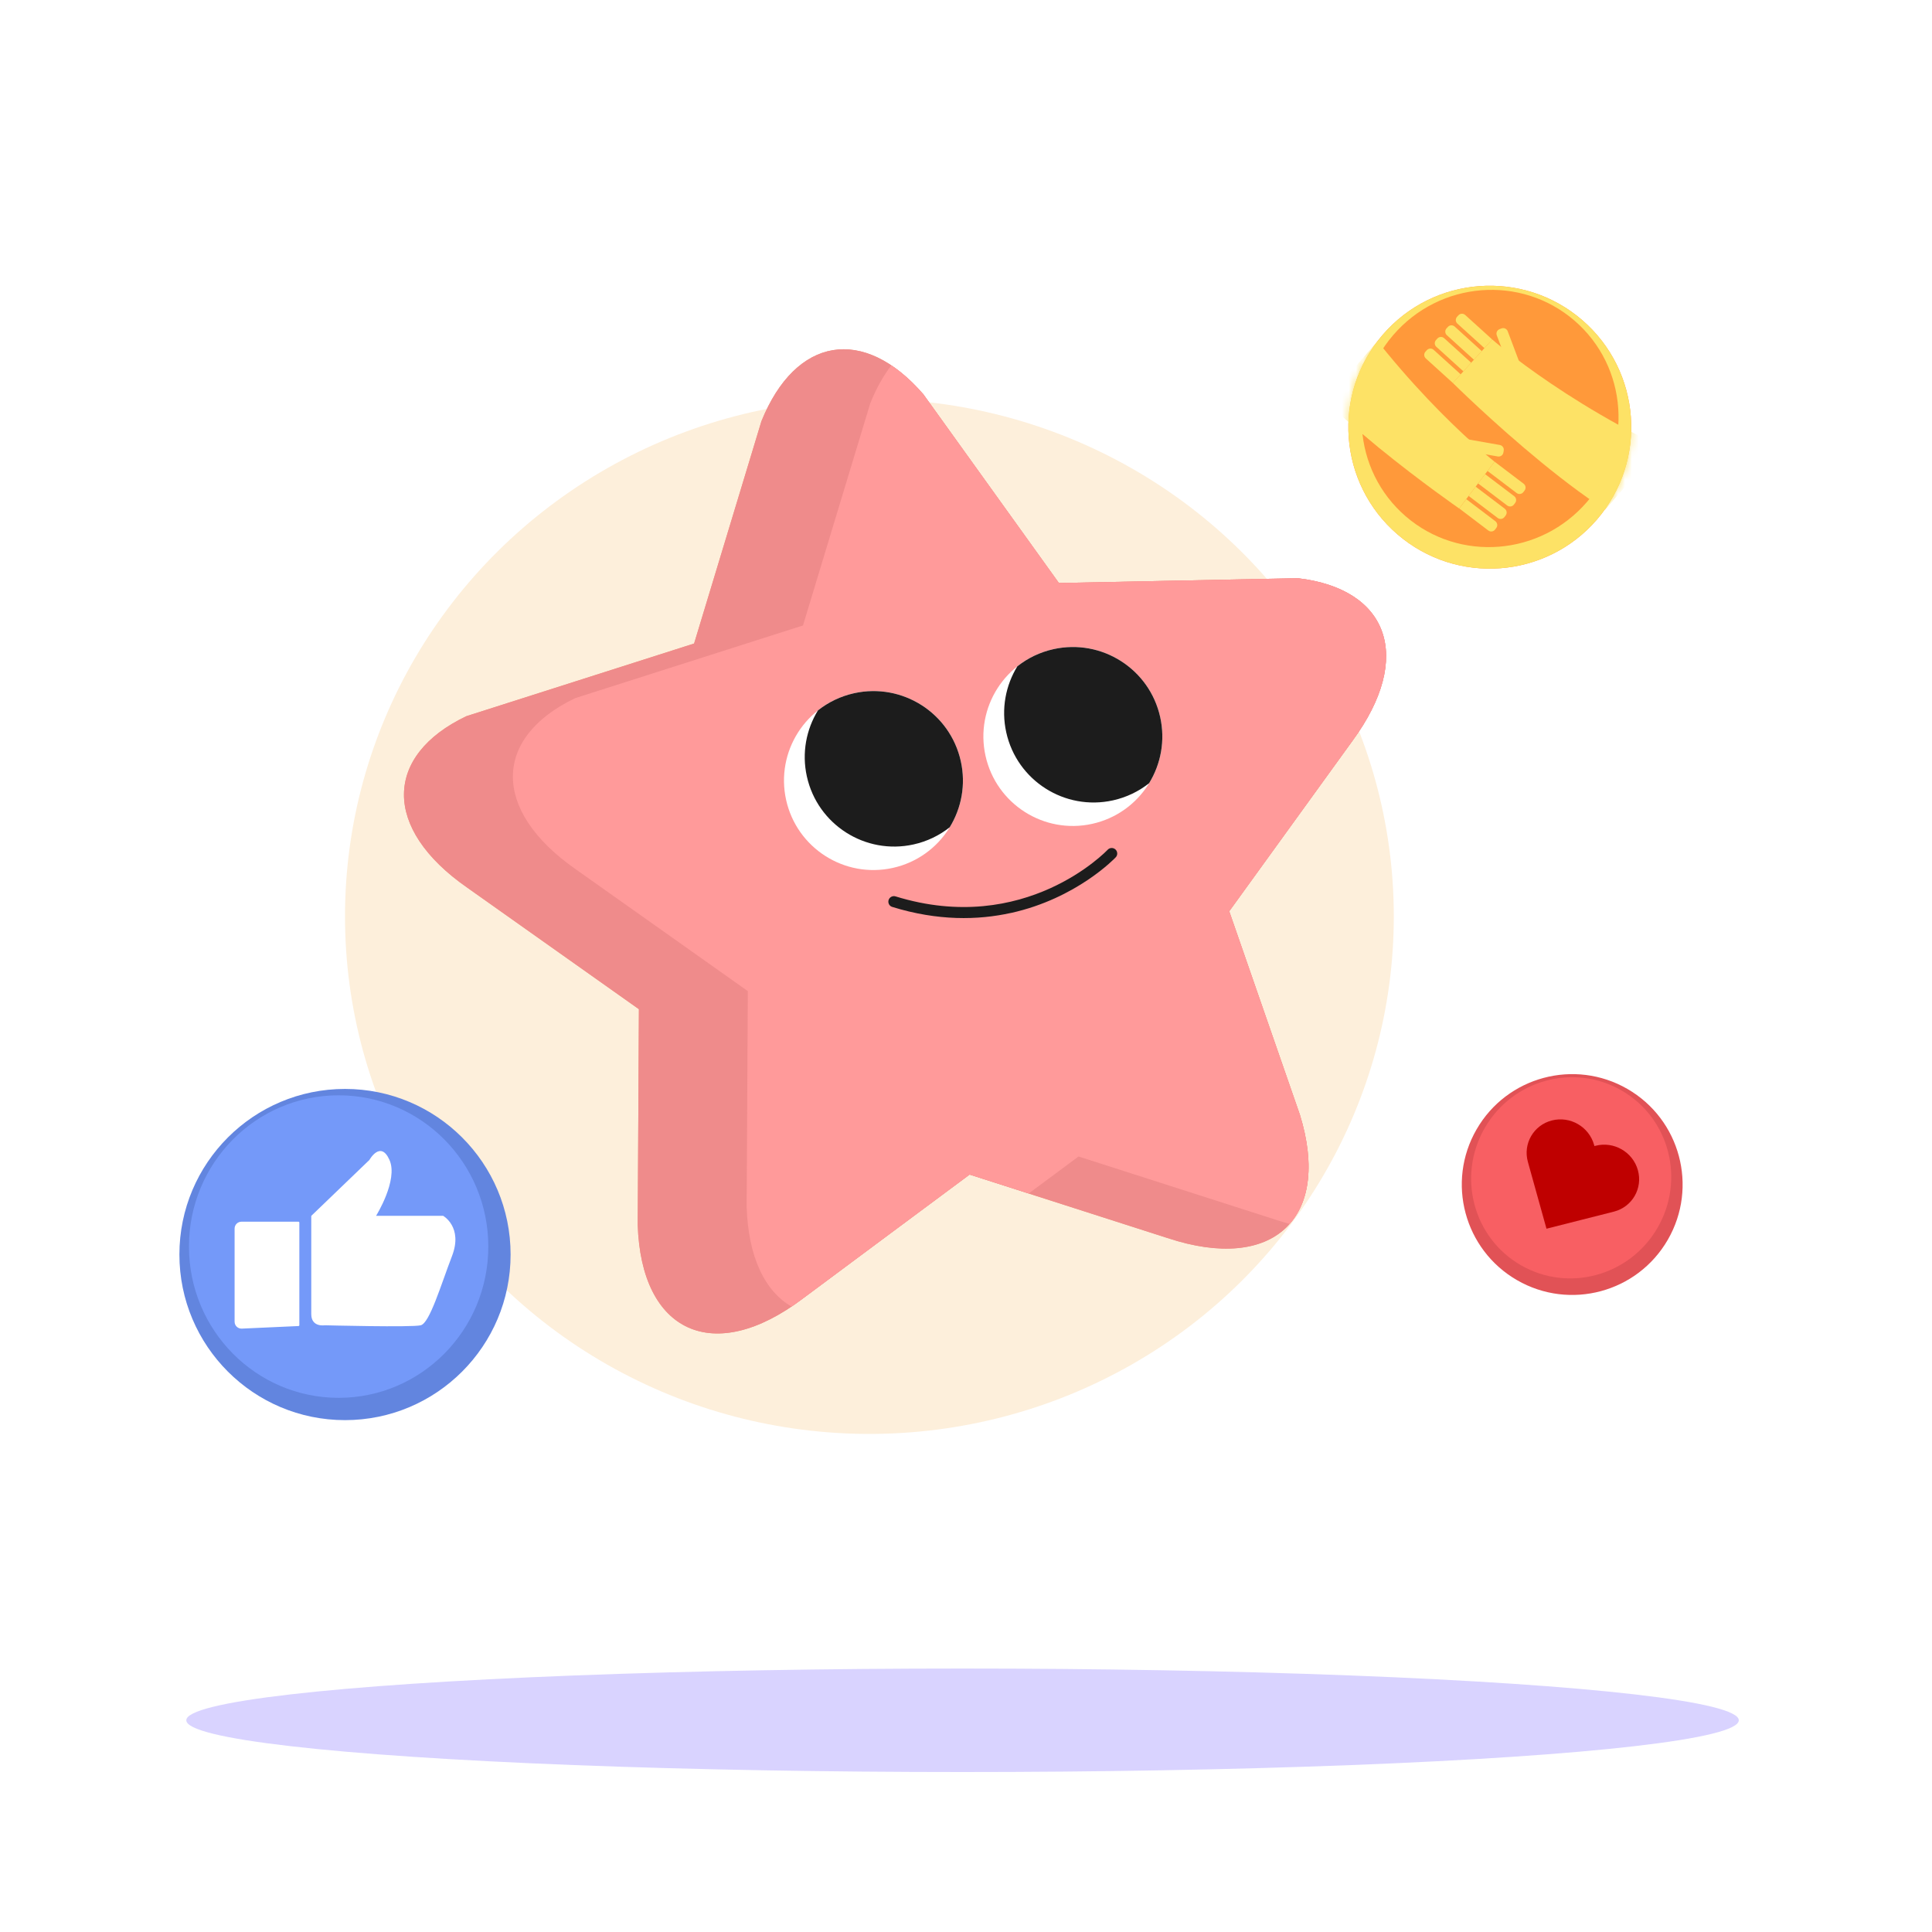 <svg width="280" height="280" viewBox="0 0 280 280" fill="none" xmlns="http://www.w3.org/2000/svg">
<rect width="280" height="280" fill="white"/>
<g filter="url(#filter0_f_477_15109)">
<ellipse cx="126" cy="132.816" rx="76" ry="75" fill="#FDEFDB"/>
</g>
<g filter="url(#filter1_f_477_15109)">
<ellipse cx="139.5" cy="249.316" rx="112.5" ry="7.5" fill="#D9D3FF"/>
</g>
<path d="M92.425 177.505L92.595 146.258C92.595 146.258 68.773 129.396 67.708 128.638C55.345 120.034 55.676 109.47 67.602 103.79L100.595 93.266L110.353 61.042C115.32 48.781 125.167 47.147 133.821 57.149L153.461 84.496L188.091 83.801C201.207 85.333 204.931 95.218 196.015 107.353C195.239 108.41 178.145 132.066 178.145 132.066L188.395 161.583C192.985 176.51 184.593 184.523 169.21 179.427C167.821 178.974 140.523 170.226 140.523 170.226C140.523 170.226 117.511 187.314 116.344 188.197C103.43 197.988 92.906 193.113 92.425 177.505Z" fill="#EF9679"/>
<path d="M92.425 177.505L92.595 146.258C92.595 146.258 68.773 129.396 67.708 128.638C55.345 120.034 55.676 109.47 67.602 103.79L100.595 93.266L110.353 61.042C115.32 48.781 125.167 47.147 133.821 57.149L153.461 84.496L188.091 83.801C201.207 85.333 204.931 95.218 196.015 107.353C195.239 108.41 178.145 132.066 178.145 132.066L188.395 161.583C192.985 176.51 184.593 184.523 169.21 179.427C167.821 178.974 140.523 170.226 140.523 170.226C140.523 170.226 117.511 187.314 116.344 188.197C103.43 197.988 92.906 193.113 92.425 177.505Z" fill="#EF8B8B"/>
<path d="M83.382 101.172L116.375 90.648L126.133 58.424C127.006 56.265 128.031 54.448 129.177 52.95C130.74 53.993 132.302 55.386 133.826 57.148L153.467 84.494L188.097 83.8C201.213 85.331 204.937 95.217 196.021 107.351C195.244 108.408 178.15 132.064 178.15 132.064L188.401 161.582C190.555 168.581 189.852 174.057 186.911 177.377C186.282 177.207 185.65 177.026 184.995 176.807C183.606 176.355 156.308 167.607 156.308 167.607C156.308 167.607 153.137 169.96 149.088 172.967C144.29 171.428 140.529 170.224 140.529 170.224C140.529 170.224 117.517 187.313 116.35 188.195C115.8 188.614 115.261 188.989 114.72 189.353C110.871 187.16 108.436 182.198 108.21 174.885L108.38 143.639C108.38 143.639 84.558 126.777 83.493 126.019C71.13 117.415 71.462 106.851 83.387 101.171L83.382 101.172Z" fill="#FF9A9A"/>
<path d="M158.285 119.398C151.294 120.943 144.373 116.528 142.827 109.536C141.281 102.544 145.697 95.623 152.688 94.078C159.68 92.532 166.601 96.947 168.147 103.939C169.692 110.931 165.277 117.852 158.285 119.398Z" fill="white"/>
<path d="M152.688 94.078C159.677 92.533 166.601 96.945 168.147 103.939C168.901 107.35 168.231 110.743 166.541 113.503C165.049 114.685 163.276 115.558 161.292 115.996C154.303 117.541 147.379 113.129 145.833 106.135C145.079 102.724 145.749 99.331 147.439 96.571C148.931 95.389 150.704 94.516 152.688 94.078Z" fill="#1C1C1C"/>
<path d="M129.388 125.785C122.396 127.331 115.475 122.916 113.929 115.924C112.384 108.932 116.799 102.011 123.791 100.465C130.782 98.92 137.703 103.335 139.249 110.327C140.795 117.319 136.379 124.24 129.388 125.785Z" fill="white"/>
<path d="M123.791 100.465C130.779 98.92 137.703 103.333 139.249 110.327C140.003 113.738 139.333 117.13 137.643 119.891C136.151 121.073 134.378 121.945 132.394 122.384C125.405 123.929 118.481 119.517 116.935 112.523C116.181 109.112 116.851 105.719 118.541 102.958C120.033 101.777 121.806 100.904 123.791 100.465Z" fill="#1C1C1C"/>
<path d="M146.518 132.314C156.064 130.204 161.621 124.332 161.705 124.243C162.005 123.92 161.985 123.411 161.662 123.111C161.339 122.811 160.83 122.83 160.53 123.153C160.41 123.278 148.587 135.718 129.786 129.911C129.364 129.781 128.914 130.017 128.783 130.439C128.652 130.861 128.888 131.311 129.309 131.437C135.923 133.482 141.721 133.369 146.512 132.31L146.518 132.314Z" fill="#1C1C1C"/>
<g clip-path="url(#clip0_477_15109)">
<circle cx="227.856" cy="171.672" r="16" transform="rotate(30 227.856 171.672)" fill="#E15256"/>
<ellipse cx="227.708" cy="170.698" rx="14.461" ry="14.615" transform="rotate(30 227.708 170.698)" fill="#F85F63"/>
<path d="M237.375 169.589C236.642 166.954 233.897 165.37 231.249 166.052L231.076 166.096L231.028 165.924C230.294 163.289 227.55 161.705 224.901 162.387C222.253 163.069 220.699 165.76 221.433 168.394L224.128 178.073L229.018 176.835L233.907 175.596C236.556 174.915 238.109 172.224 237.375 169.589Z" fill="#BF0000"/>
</g>
<circle cx="50" cy="181.816" r="24" fill="#6285DF"/>
<ellipse cx="49.077" cy="180.662" rx="21.692" ry="21.923" fill="#7499F9"/>
<path d="M43.258 177.057H35C34.448 177.057 34 177.505 34 178.057V191.554C34 192.124 34.476 192.579 35.045 192.553L43.258 192.18C43.326 192.18 43.384 192.123 43.384 192.055V177.182C43.384 177.114 43.326 177.057 43.258 177.057Z" fill="white"/>
<path d="M45.118 176.207L53.536 168.11C53.536 168.11 55.155 165.198 56.448 168.11C57.742 171.023 54.505 176.204 54.505 176.204H64.217C64.217 176.204 67.129 177.822 65.51 182.032C63.892 186.241 62.273 191.744 60.976 192.069C59.682 192.394 47.055 192.069 47.055 192.069C47.055 192.069 45.111 192.394 45.111 190.45V176.207H45.118Z" fill="white"/>
<g clip-path="url(#clip1_477_15109)">
<circle cx="215.912" cy="61.912" r="20.5" transform="rotate(40.755 215.912 61.912)" fill="#FF993A"/>
<ellipse cx="215.958" cy="60.65" rx="18.529" ry="18.726" transform="rotate(40.755 215.958 60.65)" fill="#FF993A"/>
<g clip-path="url(#clip2_477_15109)">
<mask id="mask0_477_15109" style="mask-type:alpha" maskUnits="userSpaceOnUse" x="195" y="41" width="42" height="42">
<ellipse cx="215.912" cy="61.912" rx="20.5" ry="20.5" transform="rotate(40.755 215.912 61.912)" fill="#FF993A"/>
</mask>
<g mask="url(#mask0_477_15109)">
<path d="M219.8 71.451L215.586 68.256L216.605 66.91L220.82 70.106C221.128 70.34 221.189 70.776 220.957 71.083L220.778 71.319C220.545 71.626 220.109 71.686 219.8 71.451Z" fill="#FDE266"/>
<path d="M217.075 66.155L211.873 65.237L212.16 63.572L217.362 64.49C217.743 64.557 217.998 64.918 217.932 65.298L217.882 65.59C217.816 65.97 217.456 66.223 217.075 66.155Z" fill="#FDE266"/>
<path d="M218.432 73.259L214.218 70.064L215.237 68.718L219.452 71.913C219.76 72.148 219.822 72.584 219.589 72.891L219.41 73.127C219.177 73.434 218.741 73.493 218.432 73.259Z" fill="#FDE266"/>
<path d="M217.057 75.068L212.847 71.876L213.866 70.53L218.076 73.722C218.385 73.957 218.446 74.393 218.213 74.7L218.035 74.936C217.802 75.243 217.366 75.302 217.057 75.068Z" fill="#FDE266"/>
<path d="M215.693 76.88L211.483 73.687L212.502 72.341L216.716 75.537C217.025 75.771 217.086 76.207 216.853 76.514L216.675 76.75C216.442 77.058 216.006 77.117 215.697 76.883L215.693 76.88Z" fill="#FDE266"/>
<path d="M243.071 78.146C233.894 78.603 210.556 55.501 210.556 55.501L216.27 49.202C216.27 49.202 228.648 60.108 247.508 67.764C249.485 68.568 245.2 78.043 243.071 78.146Z" fill="#FDE266"/>
<path d="M212.35 45.65L216.268 49.202L215.133 50.453L211.215 46.9C210.928 46.64 210.906 46.2 211.165 45.914L211.363 45.696C211.623 45.41 212.062 45.389 212.35 45.65Z" fill="#FDE266"/>
<path d="M218.51 48.008L220.373 52.952L218.79 53.542L216.926 48.598C216.79 48.236 216.971 47.836 217.333 47.701L217.61 47.597C217.972 47.463 218.373 47.646 218.51 48.008Z" fill="#FDE266"/>
<path d="M210.83 47.333L214.744 50.882L213.61 52.132L209.691 48.58C209.404 48.319 209.382 47.88 209.641 47.594L209.84 47.375C210.099 47.089 210.539 47.069 210.826 47.329L210.83 47.333Z" fill="#FDE266"/>
<path d="M209.299 49.013L213.217 52.566L212.083 53.816L208.168 50.267C207.881 50.006 207.859 49.567 208.118 49.281L208.316 49.062C208.575 48.776 209.015 48.756 209.302 49.016L209.299 49.013Z" fill="#FDE266"/>
<path d="M207.775 50.7L211.694 54.252L210.559 55.503L206.641 51.95C206.354 51.69 206.331 51.25 206.591 50.965L206.789 50.746C207.048 50.46 207.488 50.439 207.775 50.7Z" fill="#FDE266"/>
<path d="M192.599 39.628C192.551 39.554 192.49 39.501 192.419 39.453L184.298 48.876C189.556 58.539 211.47 73.689 211.47 73.689L216.602 66.908C216.602 66.908 203.602 56.756 192.599 39.628Z" fill="#FDE266"/>
</g>
</g>
<path fill-rule="evenodd" clip-rule="evenodd" d="M202.529 77.441C211.105 84.832 224.05 83.871 231.441 75.295C238.832 66.719 237.871 53.774 229.295 46.383C220.719 38.992 207.774 39.953 200.383 48.529C192.992 57.105 193.953 70.049 202.529 77.441ZM203.733 74.835C211.485 81.516 223.242 80.581 229.994 72.747C236.745 64.912 235.935 53.146 228.183 46.465C220.431 39.785 208.674 40.72 201.922 48.554C195.171 56.388 195.982 68.155 203.733 74.835Z" fill="#FDE266" style="mix-blend-mode:multiply"/>
</g>
<defs>
<filter id="filter0_f_477_15109" x="30" y="37.816" width="192" height="190" filterUnits="userSpaceOnUse" color-interpolation-filters="sRGB">
<feFlood flood-opacity="0" result="BackgroundImageFix"/>
<feBlend mode="normal" in="SourceGraphic" in2="BackgroundImageFix" result="shape"/>
<feGaussianBlur stdDeviation="10" result="effect1_foregroundBlur_477_15109"/>
</filter>
<filter id="filter1_f_477_15109" x="7" y="221.816" width="265" height="55" filterUnits="userSpaceOnUse" color-interpolation-filters="sRGB">
<feFlood flood-opacity="0" result="BackgroundImageFix"/>
<feBlend mode="normal" in="SourceGraphic" in2="BackgroundImageFix" result="shape"/>
<feGaussianBlur stdDeviation="10" result="effect1_foregroundBlur_477_15109"/>
</filter>
<clipPath id="clip0_477_15109">
<rect width="32" height="32" fill="white" transform="translate(222 149.816) rotate(30)"/>
</clipPath>
<clipPath id="clip1_477_15109">
<rect width="41" height="41" fill="white" transform="translate(213.766 33) rotate(40.755)"/>
</clipPath>
<clipPath id="clip2_477_15109">
<rect width="64.062" height="29.042" fill="white" transform="translate(201.919 28.428) rotate(40.755)"/>
</clipPath>
</defs>
</svg>
